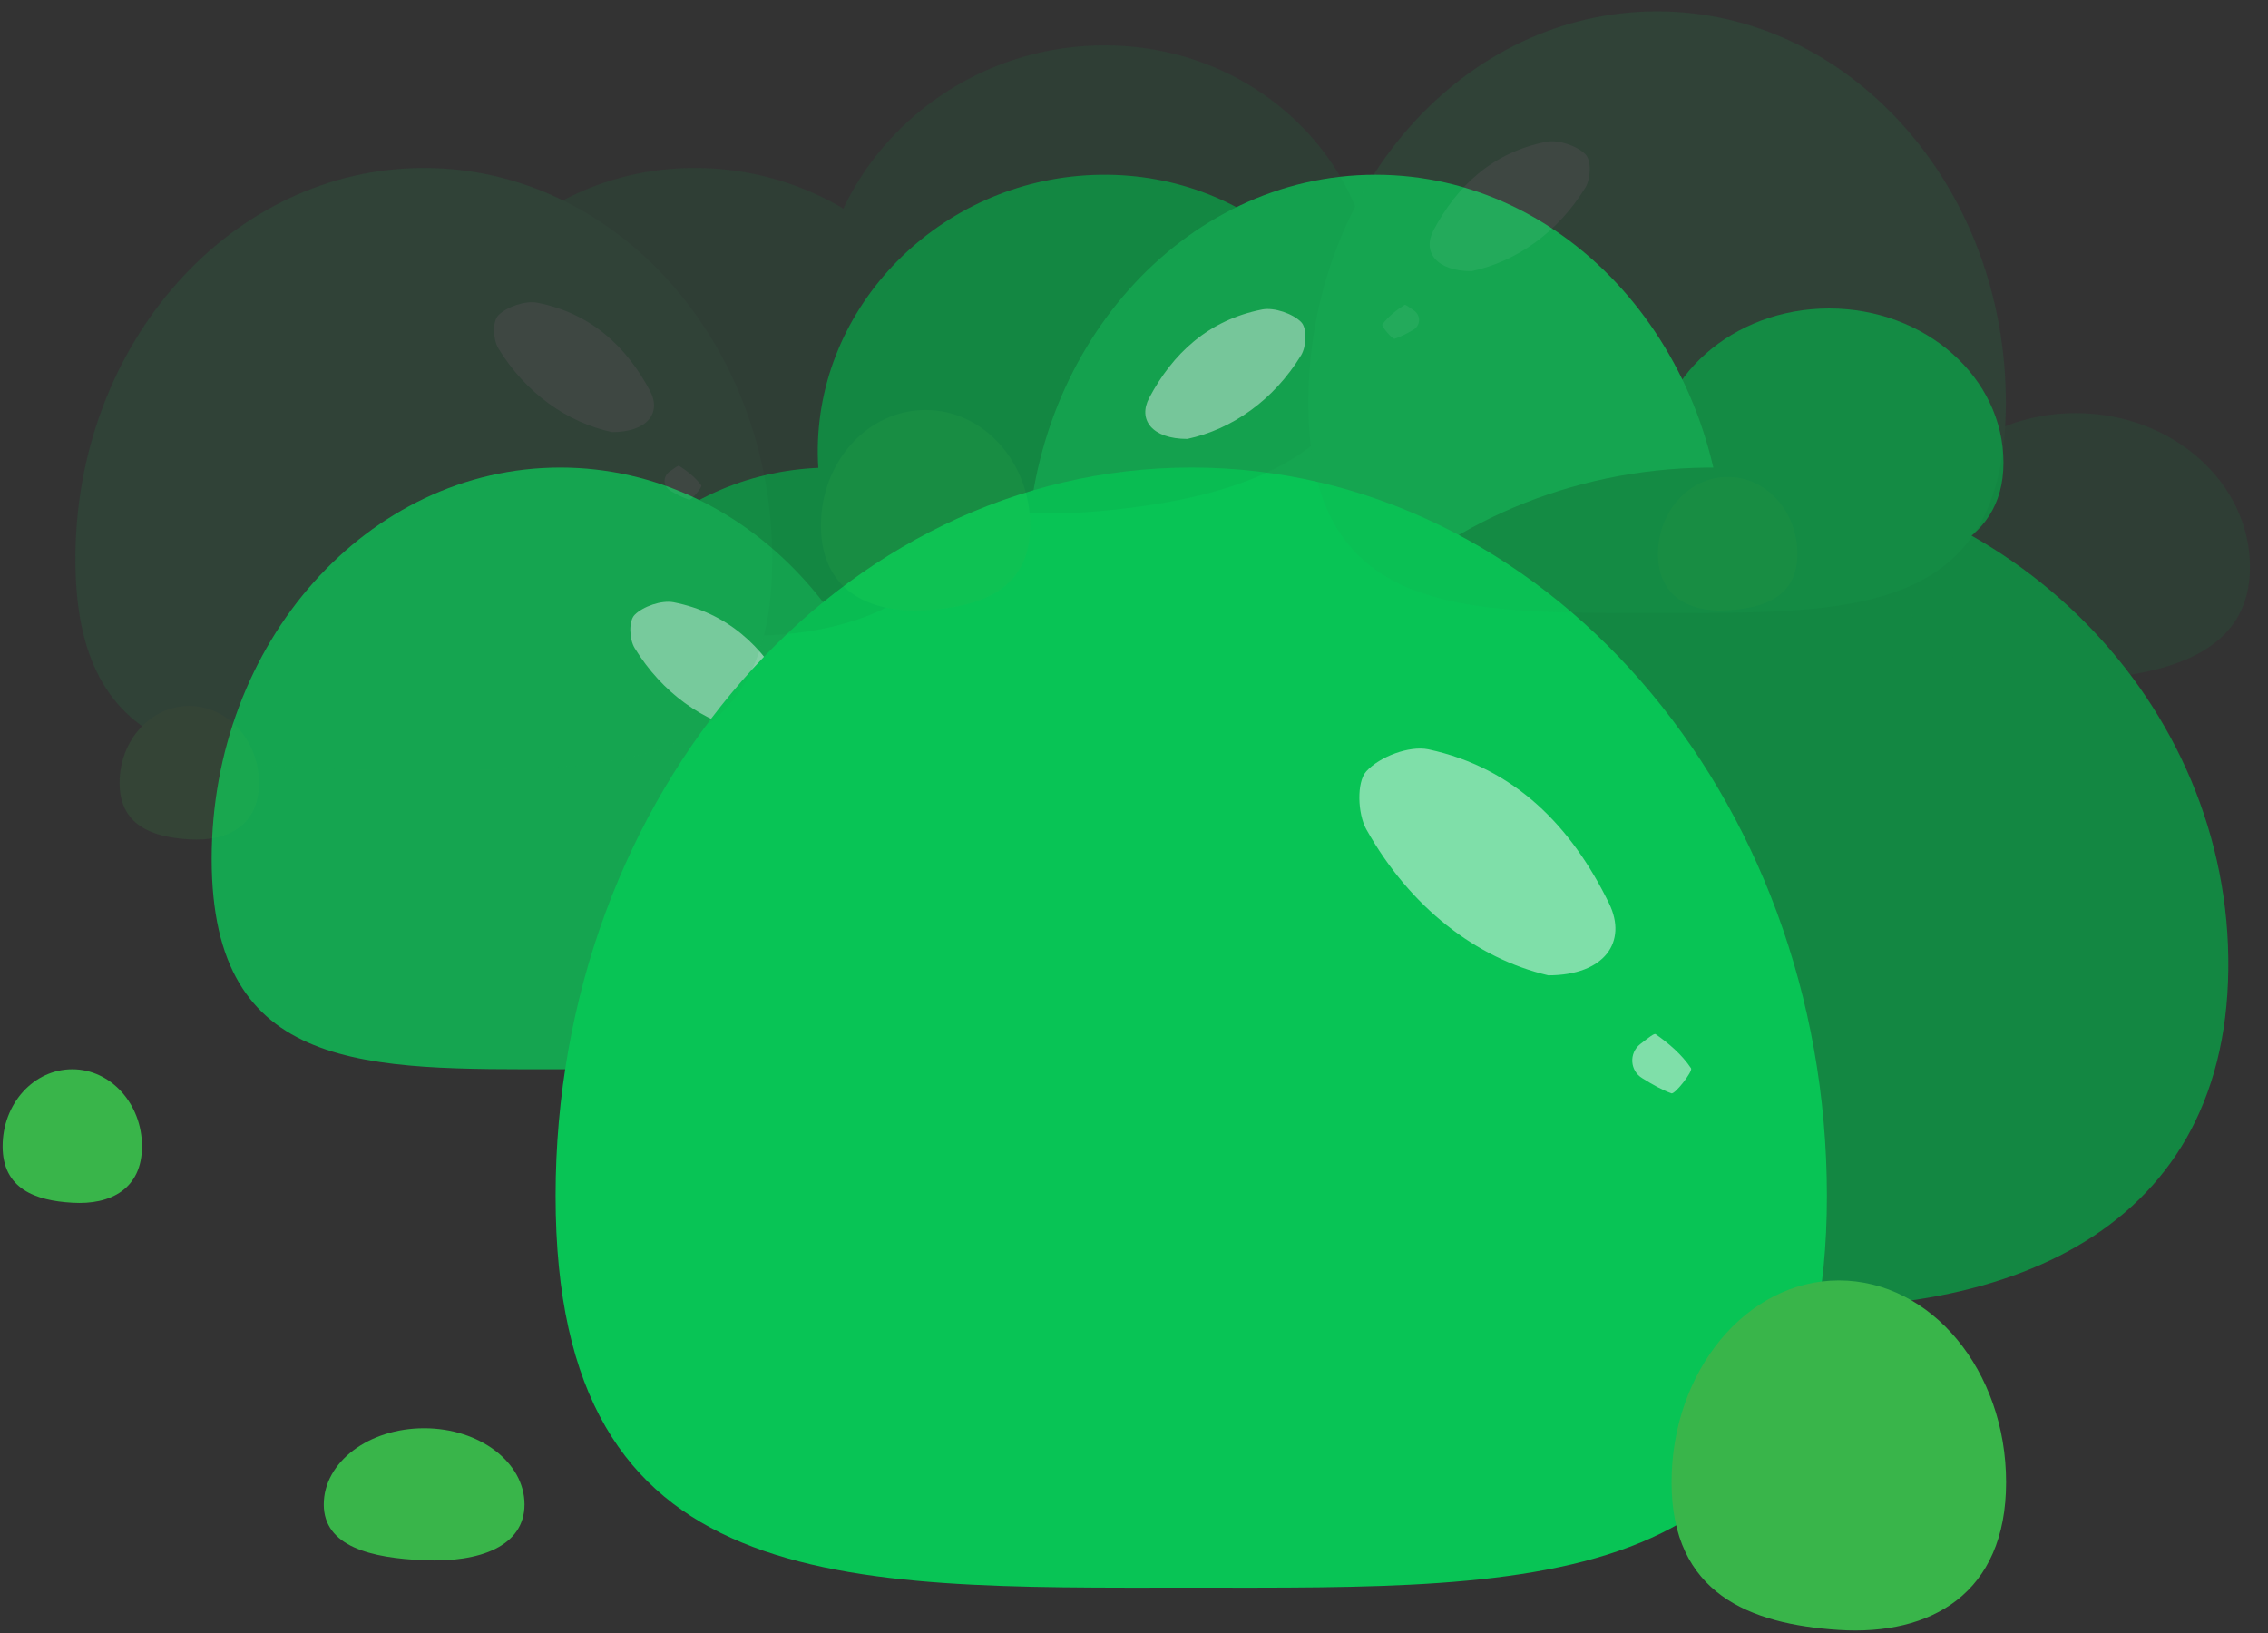 <?xml version="1.0" encoding="UTF-8"?>
<svg width="100px" height="72px" viewBox="0 0 100 72" version="1.1" xmlns="http://www.w3.org/2000/svg" xmlns:xlink="http://www.w3.org/1999/xlink">
    <rect x="0" y="0" width="100" height="72" fill="#333333" stroke="none"/>
    <!-- Generator: Sketch 52.4 (67378) - http://www.bohemiancoding.com/sketch -->
    <title>icon_slime-parts</title>
    <desc>Created with Sketch.</desc>
    <g id="Page-1" stroke="none" stroke-width="1" fill="none" fill-rule="evenodd">
        <g id="BurgerMenuAlternative-Copy-7" transform="translate(-129, -179)">
            <g id="slimeParts" transform="translate(128, 179)">
                <g id="icon_slime-parts" transform="translate(0, 0.5)">
                    <g id="groupleft" transform="translate(25.276, 36.615) scale(-1, 1) translate(-25.276, -36.615) translate(0.276, 20.115)">
                        <path d="M24.579,11.395 C24.661,17.938 18.931,19.952 12.397,20.537 C5.649,21.152 0.083,18.88 0.001,12.338 C-0.081,5.795 5.353,0.266 12.142,0.009 C18.931,-0.248 24.497,4.838 24.579,11.395 Z" id="Path" fill="#138742"></path>
                        <path d="M39.943,17.25 C39.943,26.771 33.062,26.529 24.58,26.529 C16.098,26.529 9.218,26.771 9.218,17.25 C9.218,7.73 16.091,0 24.573,0 C33.054,0 39.943,7.718 39.943,17.25 Z" id="Path" fill="#15A550"></path>
                        <path d="M49.16,29.927 C49.16,31.799 47.72,32.321 46.088,32.414 C44.397,32.521 43.015,31.799 43.015,29.927 C43.015,28.054 44.389,26.529 46.088,26.529 C47.786,26.529 49.16,28.041 49.16,29.927 Z" id="Path" fill="#39B54A"></path>
                        <g id="reflet3" opacity="0.5" transform="translate(11.489, 5.895)" fill="#F5FAFD">
                            <path d="M4.79,5.753 C3.232,5.753 2.605,4.902 3.113,3.941 C4.146,1.998 5.704,0.513 8.095,0.044 C8.62,-0.055 9.438,0.229 9.804,0.6 C10.074,0.873 10.042,1.67 9.804,2.063 C8.596,4.039 6.768,5.328 4.79,5.753 Z" id="Path"></path>
                            <path d="M2.255,7.489 C2.573,7.719 2.541,8.166 2.199,8.352 C1.913,8.516 1.659,8.647 1.397,8.734 C1.301,8.767 0.801,8.177 0.856,8.101 C1.103,7.762 1.46,7.478 1.834,7.238 C1.873,7.216 2.009,7.315 2.255,7.489 Z" id="Path"></path>
                        </g>
                    </g>
                    <g id="groupdown" transform="translate(37.056, 7.205)">
                        <path d="M24.602,11.395 C24.684,17.938 18.949,19.952 12.408,20.537 C5.654,21.152 0.083,18.88 0.001,12.338 C-0.081,5.795 5.358,0.266 12.153,0.009 C18.949,-0.248 24.52,4.838 24.602,11.395 Z" id="Path" fill="#138742"></path>
                        <path d="M52.281,12.695 C52.281,16.447 48.685,17.481 44.592,17.668 C40.363,17.866 36.904,16.447 36.904,12.695 C36.904,8.943 40.346,5.895 44.592,5.895 C48.839,5.895 52.281,8.943 52.281,12.695 Z" id="Path" fill="#138742"></path>
                        <path d="M39.979,17.25 C39.979,26.771 33.092,26.529 24.603,26.529 C16.113,26.529 9.226,26.771 9.226,17.25 C9.226,7.73 16.105,0 24.595,0 C33.085,0 39.979,7.718 39.979,17.25 Z" id="Path" fill="#15A550"></path>
                        <path d="M15.377,28.681 C15.377,31.499 13.221,32.264 10.764,32.411 C8.232,32.559 6.151,31.499 6.151,28.681 C6.151,25.863 8.215,23.582 10.764,23.582 C13.313,23.582 15.377,25.876 15.377,28.681 Z" id="Path" fill="#39B54A"></path>
                        <path d="M49.205,29.927 C49.205,31.799 47.764,32.321 46.13,32.414 C44.438,32.521 43.055,31.799 43.055,29.927 C43.055,28.054 44.43,26.529 46.13,26.529 C47.83,26.529 49.205,28.041 49.205,29.927 Z" id="Path" fill="#39B54A"></path>
                        <g id="reflet2" opacity="0.5" transform="translate(11.5, 5.895)" fill="#F5FAFD">
                            <path d="M4.794,5.753 C3.235,5.753 2.607,4.902 3.116,3.941 C4.15,1.998 5.709,0.513 8.103,0.044 C8.628,-0.055 9.447,0.229 9.813,0.6 C10.083,0.873 10.051,1.67 9.813,2.063 C8.604,4.039 6.775,5.328 4.794,5.753 Z" id="Path"></path>
                            <path d="M2.257,7.489 C2.575,7.719 2.543,8.166 2.201,8.352 C1.915,8.516 1.66,8.647 1.398,8.734 C1.303,8.767 0.801,8.177 0.857,8.101 C1.104,7.762 1.462,7.478 1.835,7.238 C1.875,7.216 2.01,7.315 2.257,7.489 Z" id="Path"></path>
                        </g>
                    </g>
                    <g id="groupfront" transform="translate(57.252, 46.115) scale(-1, 1) translate(-57.252, -46.115) translate(15.252, 20.115)">
                        <path d="M44.252,20.455 C44.399,32.2 34.083,35.816 22.319,36.867 C10.17,37.97 0.149,33.893 0.002,22.148 C-0.146,10.403 9.638,0.478 21.861,0.017 C34.083,-0.445 44.104,8.684 44.252,20.455 Z" id="Path" fill="#138742"></path>
                        <path d="M73.755,32.114 C73.755,49.837 61.202,49.386 45.728,49.386 C30.254,49.386 17.701,49.837 17.701,32.114 C17.701,14.39 30.24,0 45.715,0 C61.189,0 73.755,14.368 73.755,32.114 Z" id="Path" fill="#08C455"></path>
                        <path d="M24.55,44.74 C24.55,49.658 21.103,50.993 17.174,51.25 C13.126,51.508 9.799,49.658 9.799,44.74 C9.799,39.822 13.099,35.84 17.174,35.84 C21.25,35.84 24.55,39.845 24.55,44.74 Z" id="Path" fill="#39B54A"></path>
                        <path d="M83.976,45.717 C83.976,47.568 81.901,48.084 79.55,48.177 C77.116,48.283 75.125,47.568 75.125,45.717 C75.125,43.865 77.104,42.357 79.55,42.357 C81.997,42.357 83.976,43.851 83.976,45.717 Z" id="Path" fill="#39B54A"></path>
                        <g id="reflet1" opacity="0.5" transform="translate(23.298, 12.347)" fill="#F5FAFD">
                            <path d="M6.688,10.041 C4.195,10.041 3.19,8.555 4.004,6.878 C5.657,3.487 8.15,0.896 11.978,0.076 C12.817,-0.095 14.127,0.4 14.712,1.048 C15.144,1.524 15.093,2.915 14.712,3.601 C12.779,7.05 9.854,9.298 6.688,10.041 Z" id="Path"></path>
                            <path d="M2.631,13.071 C3.14,13.471 3.089,14.252 2.542,14.576 C2.084,14.862 1.677,15.091 1.258,15.243 C1.105,15.3 0.304,14.271 0.393,14.138 C0.787,13.547 1.359,13.052 1.957,12.633 C2.021,12.595 2.237,12.766 2.631,13.071 Z" id="Path"></path>
                        </g>
                    </g>
                    <g id="icon_slime-parts-copy" opacity="0.125" transform="translate(3.759, 0)">
                        <g id="groupleft" transform="translate(20.508, 21.905) scale(-1, 1) translate(-20.508, -21.905) translate(0.508, 6.905)">
                            <path d="M24.579,11.395 C24.661,17.938 18.931,19.952 12.397,20.537 C5.649,21.152 0.083,18.88 0.001,12.338 C-0.081,5.795 5.353,0.266 12.142,0.009 C18.931,-0.248 24.497,4.838 24.579,11.395 Z" id="Path" fill="#138742"></path>
                            <path d="M39.943,17.25 C39.943,26.771 33.062,26.529 24.58,26.529 C16.098,26.529 9.218,26.771 9.218,17.25 C9.218,7.73 16.091,0 24.573,0 C33.054,0 39.943,7.718 39.943,17.25 Z" id="Path" fill="#15A550"></path>
                            <path d="M37.994,27.115 C37.994,28.988 36.554,29.51 34.922,29.603 C33.231,29.71 31.849,28.988 31.849,27.115 C31.849,25.243 33.223,23.718 34.922,23.718 C36.62,23.718 37.994,25.23 37.994,27.115 Z" id="Path" fill="#39B54A"></path>
                            <g id="reflet3" opacity="0.5" transform="translate(11.489, 5.895)" fill="#F5FAFD">
                                <path d="M4.79,5.753 C3.232,5.753 2.605,4.902 3.113,3.941 C4.146,1.998 5.704,0.513 8.095,0.044 C8.62,-0.055 9.438,0.229 9.804,0.6 C10.074,0.873 10.042,1.67 9.804,2.063 C8.596,4.039 6.768,5.328 4.79,5.753 Z" id="Path"></path>
                                <path d="M2.255,7.489 C2.573,7.719 2.541,8.166 2.199,8.352 C1.913,8.516 1.659,8.647 1.397,8.734 C1.301,8.767 0.801,8.177 0.856,8.101 C1.103,7.762 1.46,7.478 1.834,7.238 C1.873,7.216 2.009,7.315 2.255,7.489 Z" id="Path"></path>
                            </g>
                        </g>
                        <g id="groupdown" transform="translate(33.297, 0)">
                            <path d="M24.602,12.896 C24.684,19.439 18.949,21.453 12.408,22.039 C5.654,22.653 0.083,20.382 0.001,13.839 C-0.081,7.296 5.358,1.768 12.153,1.51 C18.949,1.253 24.52,6.339 24.602,12.896 Z" id="Path" fill="#138742"></path>
                            <path d="M63.15,24.513 C63.15,28.265 59.555,29.299 55.462,29.486 C51.233,29.684 47.774,28.265 47.774,24.513 C47.774,20.761 51.216,17.714 55.462,17.714 C59.709,17.714 63.15,20.761 63.15,24.513 Z" id="Path" fill="#138742"></path>
                            <path d="M52.387,17.25 C52.387,26.771 45.5,26.529 37.01,26.529 C28.52,26.529 21.633,26.771 21.633,17.25 C21.633,7.73 28.513,0 37.003,0 C45.492,0 52.387,7.718 52.387,17.25 Z" id="Path" fill="#15A550"></path>
                            <path d="M9.367,22.676 C9.367,25.494 7.211,26.259 4.754,26.407 C2.222,26.554 0.141,25.494 0.141,22.676 C0.141,19.858 2.206,17.577 4.754,17.577 C7.303,17.577 9.367,19.872 9.367,22.676 Z" id="Path" fill="#39B54A"></path>
                            <path d="M43.196,23.922 C43.196,25.795 41.754,26.316 40.121,26.41 C38.429,26.517 37.045,25.795 37.045,23.922 C37.045,22.05 38.421,20.525 40.121,20.525 C41.821,20.525 43.196,22.036 43.196,23.922 Z" id="Path" fill="#39B54A"></path>
                            <g id="reflet2" opacity="0.5" transform="translate(24.037, 5.704)" fill="#F5FAFD">
                                <path d="M4.794,5.753 C3.235,5.753 2.607,4.902 3.116,3.941 C4.15,1.998 5.709,0.513 8.103,0.044 C8.628,-0.055 9.447,0.229 9.813,0.6 C10.083,0.873 10.051,1.67 9.813,2.063 C8.604,4.039 6.775,5.328 4.794,5.753 Z" id="Path"></path>
                                <path d="M2.257,7.489 C2.575,7.719 2.543,8.166 2.201,8.352 C1.915,8.516 1.66,8.647 1.398,8.734 C1.303,8.767 0.801,8.177 0.857,8.101 C1.104,7.762 1.462,7.478 1.835,7.238 C1.875,7.216 2.01,7.315 2.257,7.489 Z" id="Path"></path>
                            </g>
                        </g>
                    </g>
                </g>
            </g>
        </g>
    </g>
</svg>